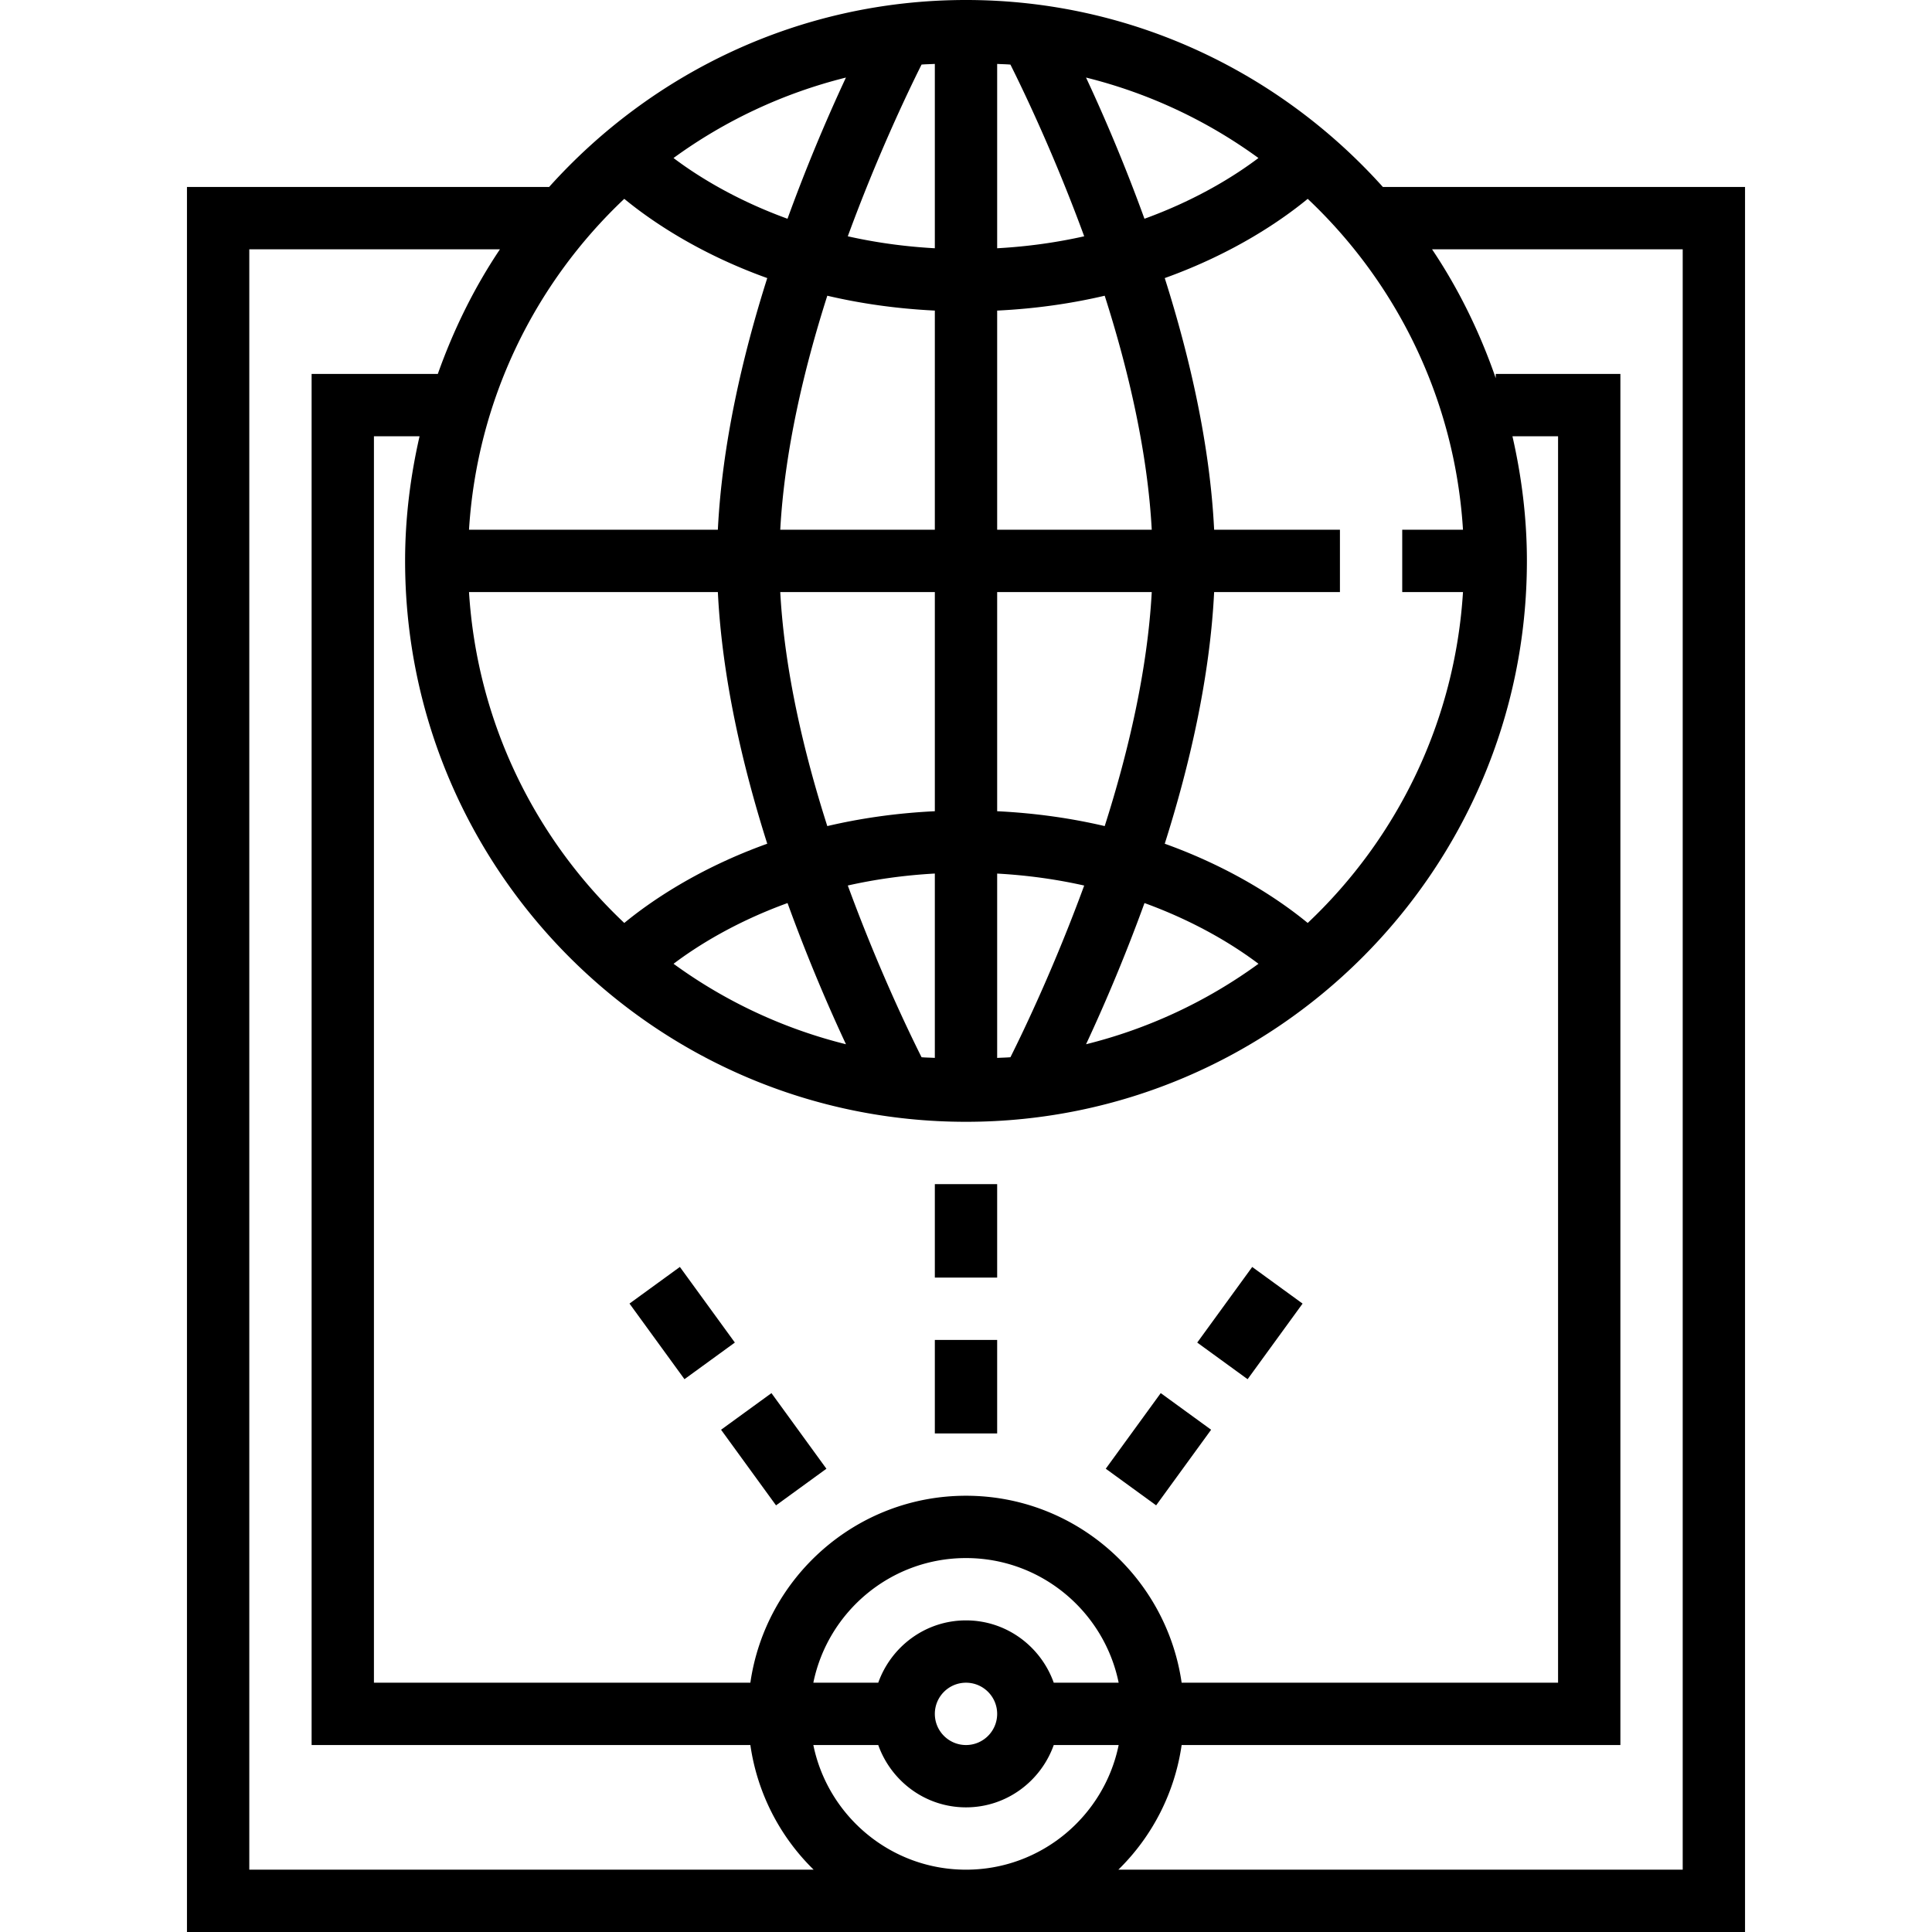<svg xmlns="http://www.w3.org/2000/svg" viewBox="0 0 496 496"><path d="M355.024 48C328.64 18.616 290.504 0 248 0c-42.504 0-80.64 18.616-107.024 48H48v448h400V48h-92.976zm20.568 88h-15.6v16h15.6c-2.08 33.4-16.96 63.328-39.864 84.952-6.72-5.528-18.968-13.976-36.704-20.344 6.416-20.208 11.6-42.776 12.68-64.608H344v-16h-32.296c-1.072-21.832-6.264-44.4-12.68-64.608 17.736-6.368 29.984-14.816 36.704-20.344C358.64 72.672 373.512 102.6 375.592 136zm-52.504 111.432a127.326 127.326 0 0 1-44.264 20.656 449.26 449.26 0 0 0 15-36.248c13.512 4.912 23.296 11.088 29.264 15.592zm-.008-206.864c-5.976 4.512-15.752 10.688-29.264 15.592-5.272-14.536-10.72-27.104-15-36.248a127.182 127.182 0 0 1 44.264 20.656zM256 16.408c1.136.072 2.28.072 3.408.176 3.8 7.592 11.512 23.832 18.936 44.08-6.8 1.528-14.232 2.624-22.344 3.072V16.408zm0 63.328c10.096-.488 19.288-1.864 27.608-3.816 6.072 18.984 10.992 40.032 12.08 60.08H256V79.736zM256 152h39.688c-1.096 20.048-6.016 41.096-12.08 60.08-8.32-1.952-17.512-3.32-27.608-3.816V152zm0 72.272c8.112.448 15.544 1.544 22.344 3.072-7.424 20.24-15.136 36.48-18.936 44.08-1.12.096-2.272.104-3.408.176v-47.328zM392 144c0-11.008-1.36-21.688-3.712-32H400v320h-96.64c-3.904-27.088-27.208-48-55.36-48s-51.456 20.912-55.36 48H96V112h11.712C105.36 122.312 104 132.992 104 144c0 79.4 64.6 144 144 144s144-64.6 144-144zM248 416c-10.416 0-19.216 6.712-22.528 16h-16.664c3.72-18.232 19.872-32 39.192-32s35.472 13.768 39.192 32h-16.664c-3.312-9.288-12.112-16-22.528-16zm8 24c0 4.416-3.584 8-8 8s-8-3.584-8-8 3.584-8 8-8 8 3.584 8 8zm-16-288v56.264c-10.096.488-19.288 1.864-27.608 3.816-6.072-18.984-10.992-40.032-12.08-60.08H240zm-39.688-16c1.096-20.048 6.016-41.096 12.08-60.08 8.32 1.952 17.512 3.32 27.608 3.816V136h-39.688zM240 224.264v47.328c-1.128-.072-2.28-.072-3.408-.168-3.808-7.592-11.512-23.832-18.936-44.088 6.8-1.528 14.232-2.624 22.344-3.072zm-37.816 7.576c5.272 14.536 10.72 27.104 15 36.248a127.182 127.182 0 0 1-44.264-20.656c5.976-4.512 15.752-10.688 29.264-15.592zm-41.912 5.112C137.36 215.328 122.488 185.4 120.408 152h63.888c1.072 21.832 6.264 44.4 12.68 64.608-17.736 6.368-29.984 14.816-36.704 20.344zm76.32-220.376c1.128-.096 2.272-.096 3.408-.168v47.328c-8.112-.448-15.544-1.544-22.344-3.072 7.424-20.248 15.136-36.488 18.936-44.088zm-19.416 3.336a449.26 449.26 0 0 0-15 36.248c-13.512-4.912-23.288-11.08-29.264-15.592a127.47 127.47 0 0 1 44.264-20.656zm-56.904 31.136c6.72 5.528 18.968 13.976 36.704 20.344-6.416 20.208-11.6 42.776-12.68 64.608h-63.888c2.08-33.4 16.952-63.328 39.864-84.952zM64 480V64h64.352c-6.616 9.856-11.912 20.632-15.952 32H80v352h112.64a55.873 55.873 0 0 0 16.248 32H64zm184 0c-19.312 0-35.472-13.768-39.192-32h16.664c3.312 9.288 12.112 16 22.528 16s19.216-6.712 22.528-16h16.664c-3.72 18.232-19.88 32-39.192 32zm184 0H287.112a55.873 55.873 0 0 0 16.248-32H416V96h-32v1.096c-4.072-11.776-9.52-22.92-16.352-33.096H432v416z"/><path d="M240 344h16v24h-16zm0-40h16v24h-16zm-27.836 73.067l-12.936 9.402-14.109-19.413 12.936-9.402zm-37.62-51.807l14.114 19.412-12.934 9.405-14.115-19.412zm123.451 32.391l12.935 9.405-14.115 19.411-12.934-9.404zm23.482-32.384l12.934 9.405-14.114 19.41-12.934-9.404z"/></svg>